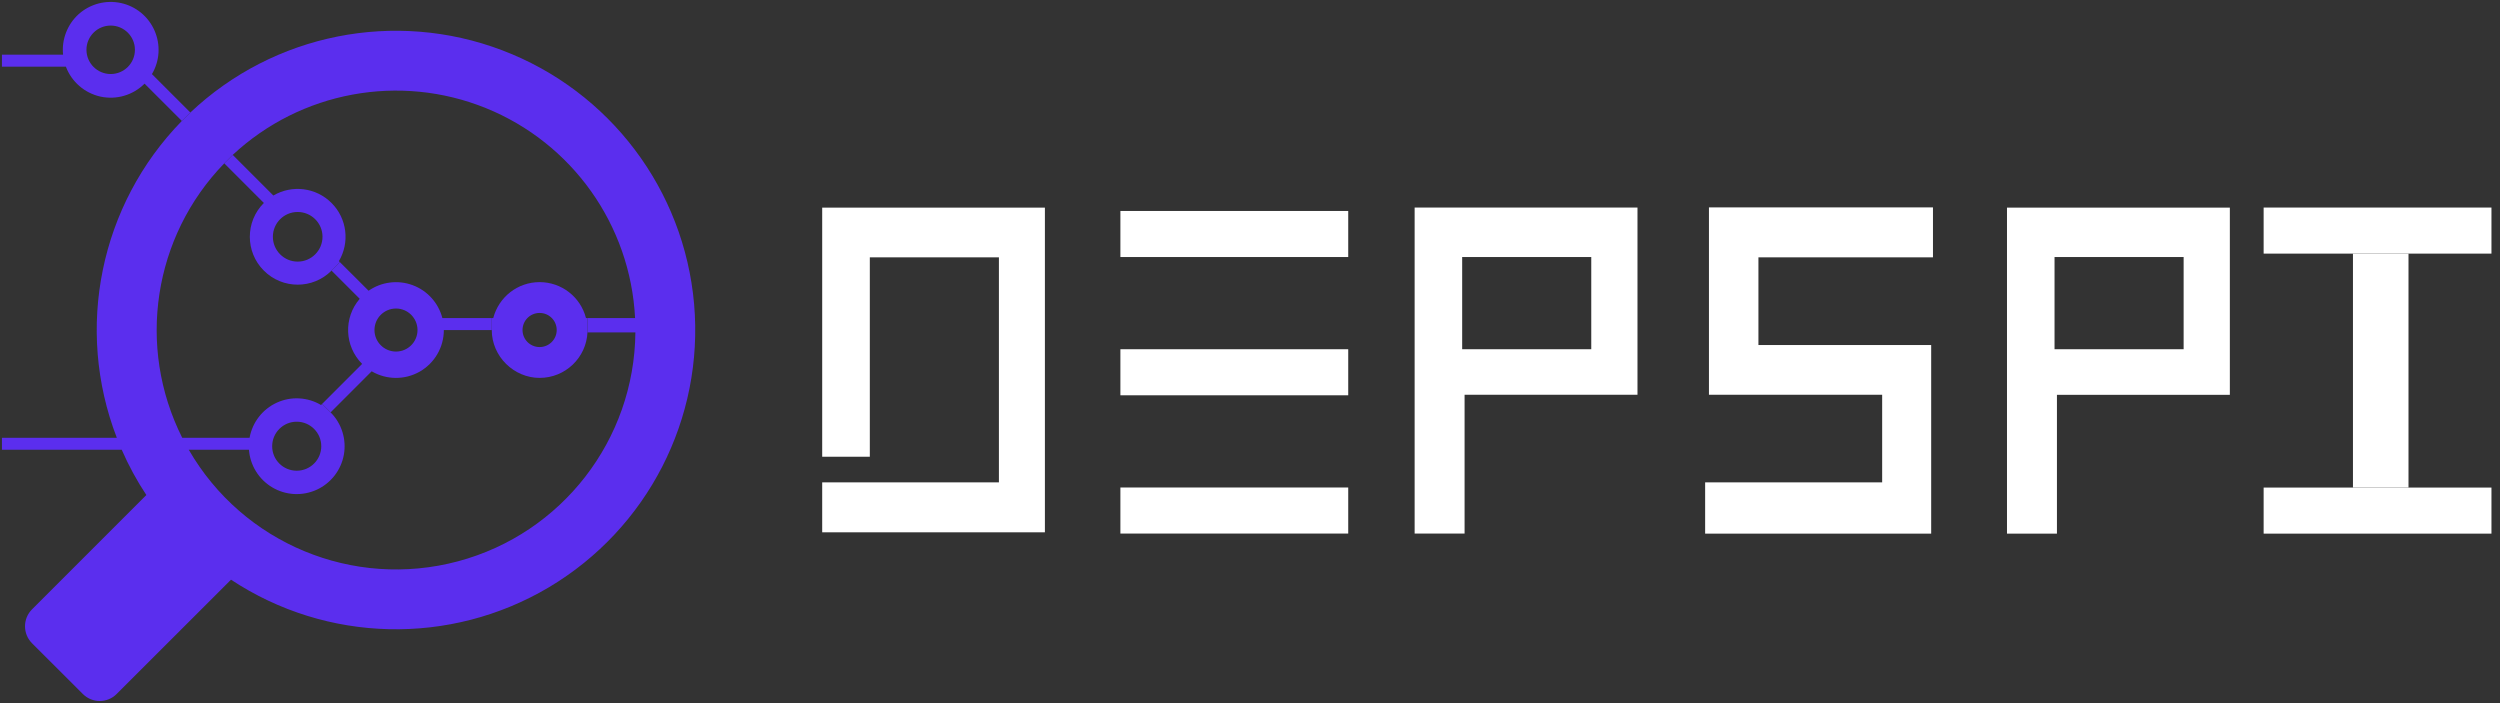 <?xml version="1.0" encoding="UTF-8"?>
<svg id="Layer_2" data-name="Layer 2" xmlns="http://www.w3.org/2000/svg" viewBox="0 0 321.85 90.5">
  <rect x="0" y="0" width="321.85" height="90.5" fill="#333333" stroke="none"/>
  <defs>
    <style>
      .cls-1 {
        fill: #fff;
      }

      .cls-1, .cls-2 {
        stroke-width: 0px;
      }

      .cls-2 {
        fill: #5b2eee;
      }
    </style>
  </defs>
  <g id="Dark_-_normal_size" data-name="Dark - normal size">
    <g>
      <polygon class="cls-1" points="105.85 68.53 134.52 68.53 134.52 26.73 105.85 26.73 105.85 58.8 111.98 58.8 111.98 33.13 128.6 33.13 128.6 62.1 105.85 62.1 105.85 68.53"/>
      <rect class="cls-1" x="144.24" y="27.16" width="29.33" height="5.93"/>
      <rect class="cls-1" x="144.24" y="44.96" width="29.33" height="5.93"/>
      <rect class="cls-1" x="144.24" y="62.76" width="29.33" height="5.93"/>
      <path class="cls-1" d="m182.12,26.72v41.97h6.43v-17.87h22.26v-24.1h-28.69Zm22.74,18.24h-16.62v-11.87h16.62v11.87Z"/>
      <polygon class="cls-1" points="248.62 26.7 220.01 26.7 220.01 50.82 242.31 50.82 242.31 62.1 219.52 62.1 219.52 68.7 248.62 68.7 248.62 44.42 226.38 44.42 226.38 33.13 248.85 33.13 248.85 26.7 248.62 26.7"/>
      <path class="cls-1" d="m258.38,26.72v41.98h6.43v-17.87h22.26v-24.1h-28.69Zm22.74,18.24h-16.62v-11.87h16.62v11.87Z"/>
      <rect class="cls-1" x="291.42" y="26.72" width="29.33" height="5.93"/>
      <rect class="cls-1" x="302.92" y="32.65" width="7.15" height="30.12"/>
      <rect class="cls-1" x="291.42" y="62.77" width="29.33" height="5.93"/>
    </g>
    <g>
      <path class="cls-2" d="m81.79,42.79h-6.16c.01-.1.01-.2.01-.3v-1.54h6.12c-.6-11.98-8.09-22.52-19.2-27.03-11.11-4.5-23.83-2.15-32.6,6.02l-1.09,1.09h0c-9.14,9.42-11.31,23.6-5.41,35.33h8.6v1.54h-7.76c6.97,12.08,21.19,17.97,34.67,14.36,13.37-3.58,22.7-15.64,22.83-29.47Zm7.57-3.64c1.28,14.73-5.98,28.89-18.68,36.45-12.71,7.55-28.61,7.18-40.94-.97-4.91,4.9-9.82,9.81-14.72,14.71-1.2,1.21-3.16,1.21-4.36,0-2.18-2.18-4.36-4.35-6.54-6.53-1.2-1.21-1.2-3.16,0-4.36l14.72-14.72c-1.23-1.86-2.28-3.79-3.17-5.83H.25v-1.54h14.79c-5.43-14.07-2.16-30,8.37-40.79l1.09-1.09h.01C35.25,4.34,50.86,1.22,64.67,6.48c13.82,5.25,23.41,17.95,24.69,32.67Z"/>
      <path class="cls-2" d="m75.63,42.79c-.15,3.26-2.85,5.86-6.16,5.86s-6.16-2.76-6.16-6.16v-1.54h.19c.71-2.73,3.16-4.63,5.97-4.63s5.27,1.9,5.97,4.63h.2v1.54c0,.1,0,.2-.01.3Zm-3.96-.3c0-1.22-.98-2.2-2.2-2.2s-2.2.98-2.2,2.2.99,2.19,2.2,2.19,2.2-.98,2.2-2.19Z"/>
      <path class="cls-2" d="m63.31,40.95v1.54h-6.17c0,2.21-1.18,4.25-3.1,5.35s-4.29,1.08-6.19-.04l-5.29,5.29-1.09-1.09,5.15-5.15c-2.28-2.28-2.42-5.94-.31-8.38l-3.63-3.63,1.08-1.09,3.69,3.68c1.66-1.15,3.77-1.42,5.67-.72,1.89.7,3.32,2.28,3.83,4.24h6.36Zm-9.56,1.54c0-1.53-1.24-2.77-2.77-2.77s-2.77,1.24-2.77,2.77,1.24,2.77,2.77,2.77,2.77-1.24,2.77-2.77Z"/>
      <path class="cls-2" d="m42.56,53.09c1.43,1.43,2.06,3.46,1.71,5.45-.36,1.99-1.67,3.67-3.5,4.51-1.84.84-3.97.73-5.71-.3s-2.86-2.84-3.01-4.85v-1.54h.08c.36-1.99,1.66-3.67,3.5-4.52,1.83-.84,3.96-.73,5.7.3l.14-.14,1.09,1.09Zm-1.2,4.36c0-1.75-1.42-3.16-3.16-3.16s-3.16,1.41-3.16,3.16,1.42,3.15,3.16,3.15,3.16-1.41,3.16-3.15Z"/>
      <path class="cls-2" d="m42.68,26.13c1.99,1.98,2.38,5.06.95,7.49l.13.13-1.08,1.09c-2.4,2.41-6.31,2.41-8.71,0-2.41-2.4-2.41-6.31,0-8.71l-5.1-5.1,1.09-1.09,5.23,5.23c2.43-1.42,5.51-1.03,7.49.96Zm-1.16,4.35c0-1.76-1.43-3.19-3.2-3.19s-3.19,1.43-3.19,3.19,1.43,3.2,3.19,3.2,3.2-1.43,3.2-3.2Z"/>
      <path class="cls-2" d="m24.5,14.48l-1.09,1.09-4.8-4.8c-1.48,1.48-3.61,2.11-5.66,1.67-2.05-.45-3.73-1.9-4.47-3.86H.25v-1.54h7.87c-.2-1.96.55-3.91,2.02-5.23C11.62.5,13.63-.03,15.57.39c1.93.42,3.54,1.74,4.33,3.56.79,1.81.67,3.89-.34,5.59l4.94,4.94Zm-7.13-8.07c0-1.72-1.4-3.12-3.12-3.12s-3.12,1.4-3.12,3.12,1.4,3.12,3.12,3.12,3.12-1.39,3.12-3.12Z"/>
    </g>
  </g>
</svg>